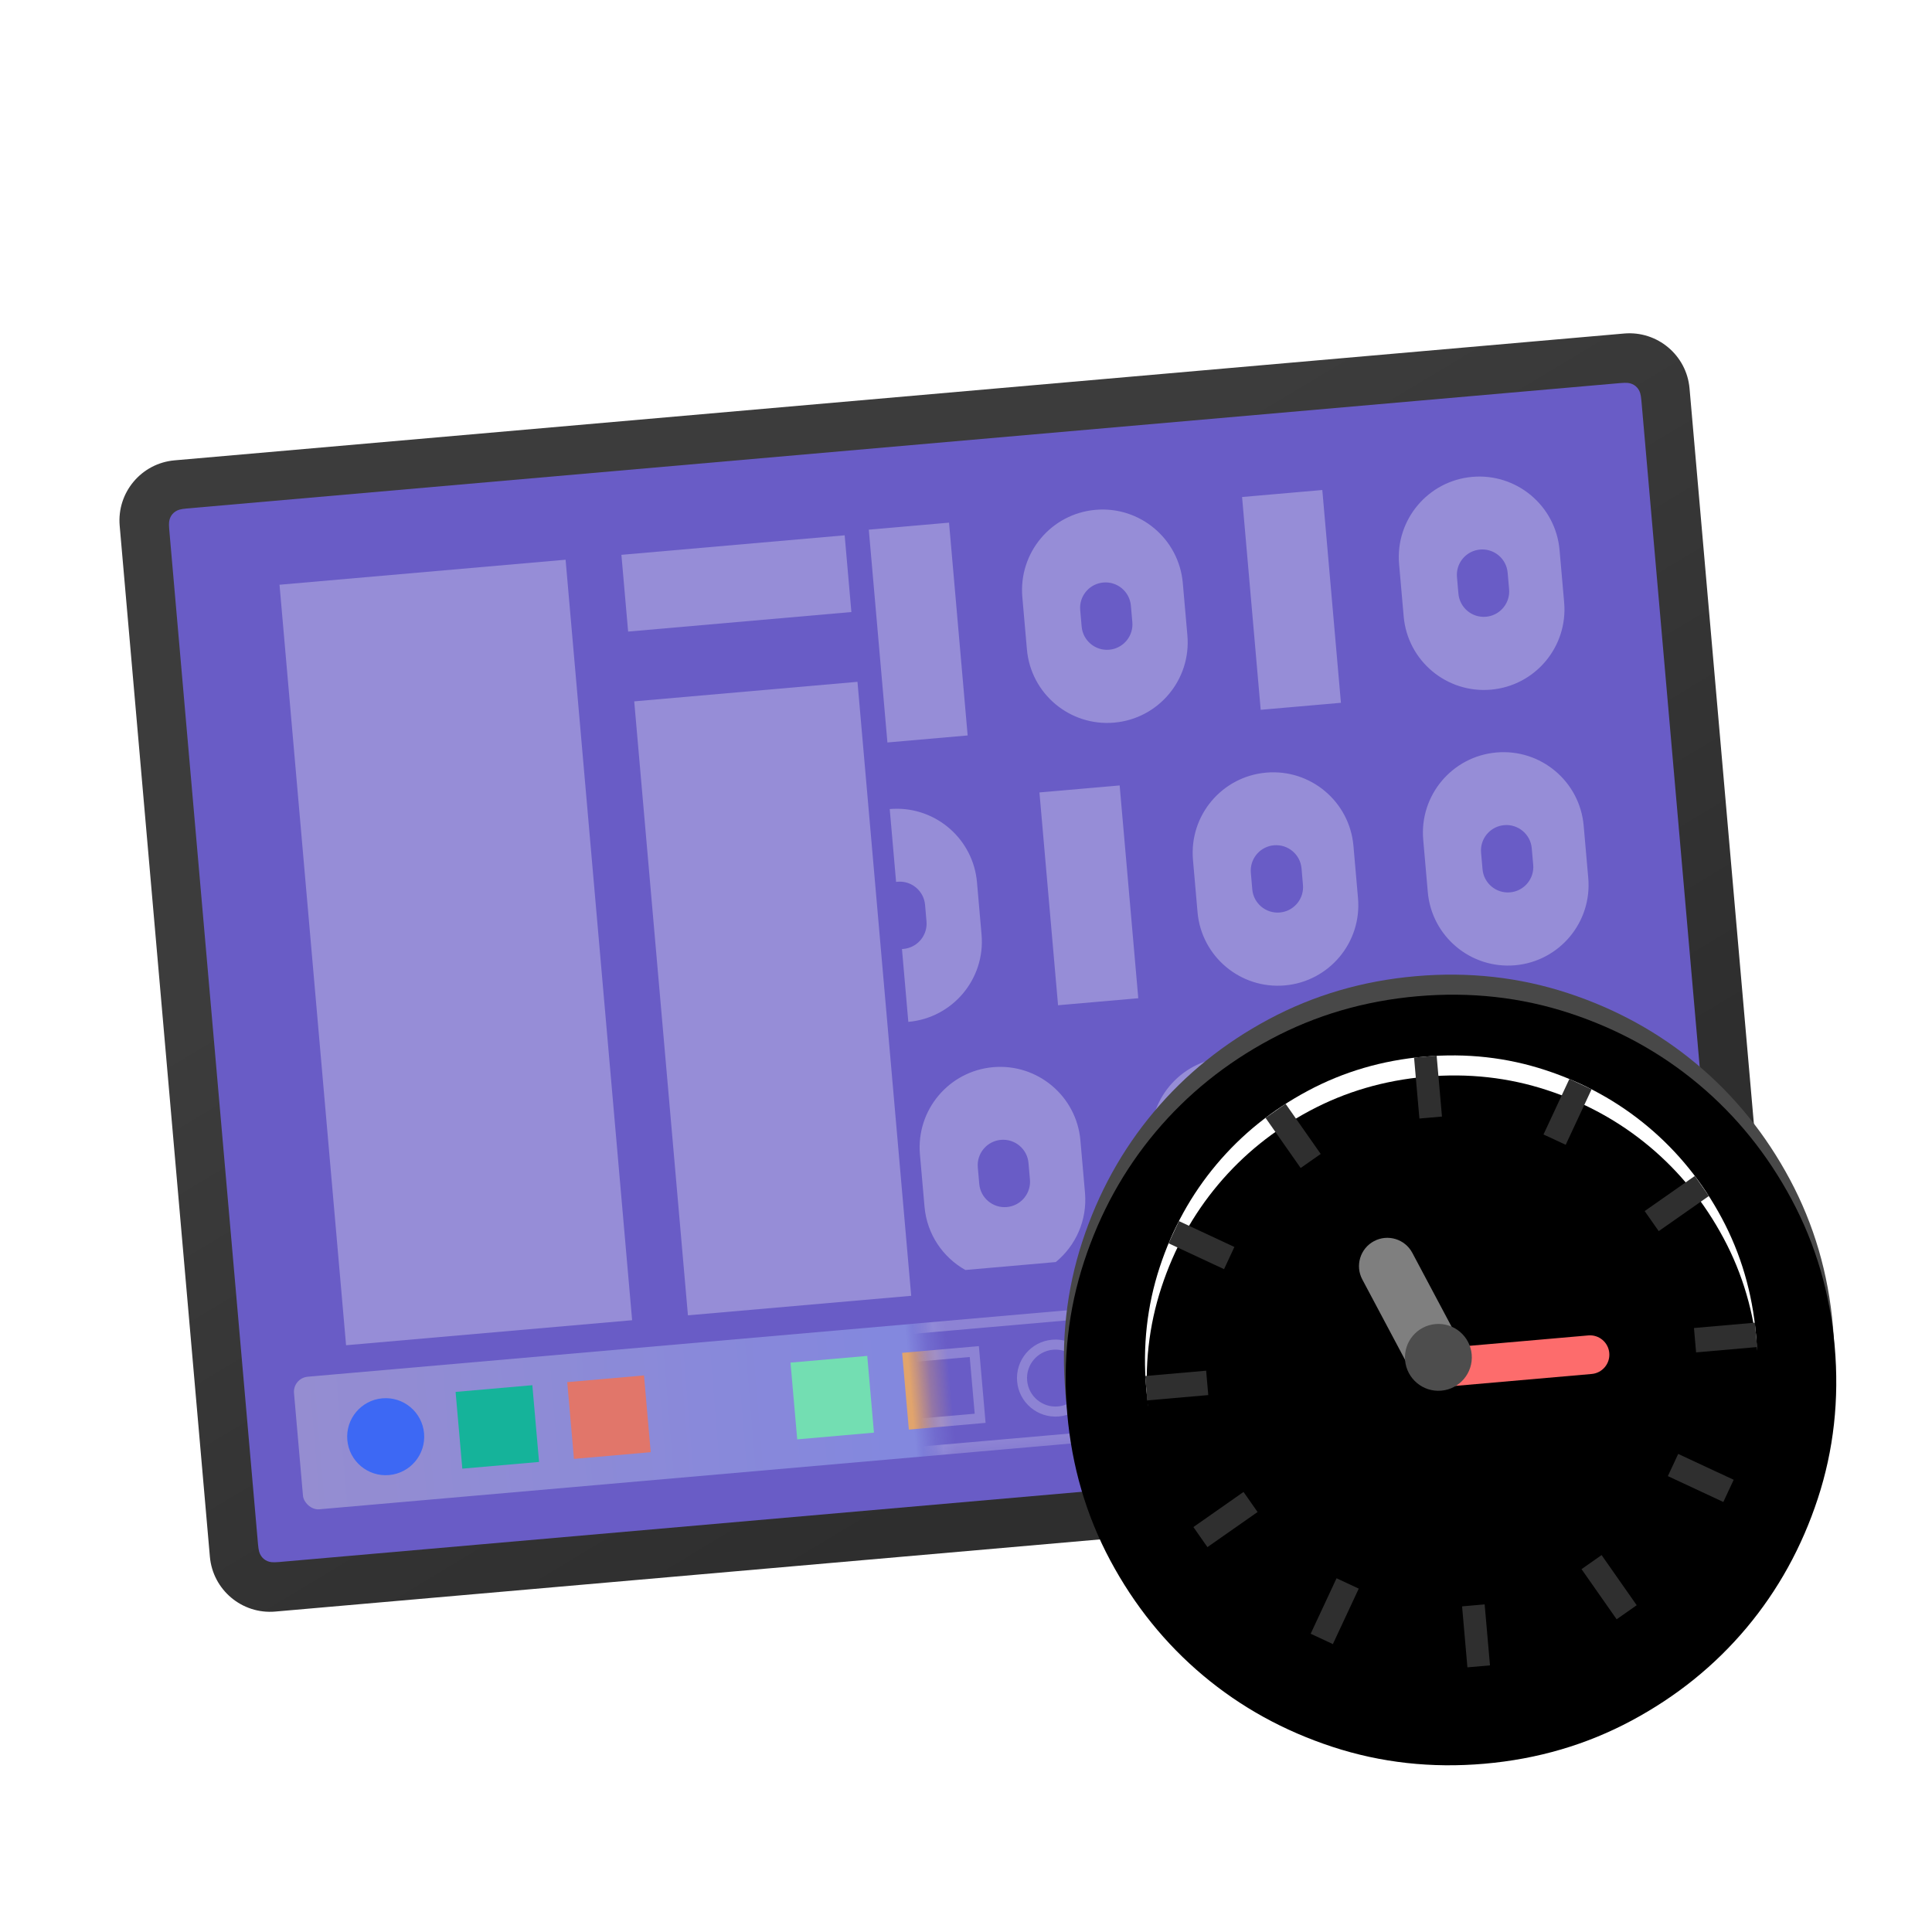 <svg xmlns="http://www.w3.org/2000/svg" xmlns:xlink="http://www.w3.org/1999/xlink" width="96" height="96" viewBox="0 0 96 96">
  <defs>
    <filter id="deepin-log-viewer-a" width="127.6%" height="133.3%" x="-13.8%" y="-16.7%" filterUnits="objectBoundingBox">
      <feOffset dy="2" in="SourceAlpha" result="shadowOffsetOuter1"/>
      <feGaussianBlur in="shadowOffsetOuter1" result="shadowBlurOuter1" stdDeviation="2"/>
      <feColorMatrix in="shadowBlurOuter1" result="shadowMatrixOuter1" values="0 0 0 0 0   0 0 0 0 0   0 0 0 0 0  0 0 0 0.2 0"/>
      <feMerge>
        <feMergeNode in="shadowMatrixOuter1"/>
        <feMergeNode in="SourceGraphic"/>
      </feMerge>
    </filter>
    <linearGradient id="deepin-log-viewer-b" x1="39.599%" x2="75.302%" y1="23.111%" y2="76.889%">
      <stop offset="0%" stop-color="#3C3C3C"/>
      <stop offset="100%" stop-color="#2E2E2E"/>
    </linearGradient>
    <path id="deepin-log-viewer-c" d="M0.961,3.16477519e-13 L72.469,3.16555207e-13 C72.804,3.16493793e-13 72.925,0.035 73.047,0.1 C73.169,0.166 73.265,0.261 73.331,0.384 C73.396,0.506 73.431,0.627 73.431,0.961 L73.431,51.589 C73.431,51.923 73.396,52.044 73.331,52.166 C73.265,52.289 73.169,52.384 73.047,52.45 C72.925,52.515 72.804,52.55 72.469,52.55 L0.961,52.55 C0.627,52.55 0.506,52.515 0.384,52.45 C0.261,52.384 0.166,52.289 0.1,52.166 C0.035,52.044 1.50463262e-17,51.923 -2.58960077e-17,51.589 L2.58960077e-17,0.961 C-1.50463262e-17,0.627 0.035,0.506 0.1,0.384 C0.166,0.261 0.261,0.166 0.384,0.1 C0.506,0.035 0.627,3.16538932e-13 0.961,3.16477519e-13 Z"/>
    <rect id="deepin-log-viewer-e" width="32.365" height="50.462" x="0" y="0"/>
    <linearGradient id="deepin-log-viewer-g" x1="0%" x2="99.338%" y1="50%" y2="50%">
      <stop offset="0%" stop-color="#A09AD3"/>
      <stop offset="100%" stop-color="#6C89F9"/>
    </linearGradient>
    <rect id="deepin-log-viewer-h" width="31.495" height="8.7" x="0" y="0" rx=".188"/>
    <path id="deepin-log-viewer-j" d="M10.515,32.985 L10.743,35.586 C10.862,36.954 10.279,38.221 9.291,39.031 L4.798,39.425 C3.684,38.799 2.889,37.652 2.769,36.283 L2.541,33.683 C2.349,31.481 3.978,29.54 6.179,29.347 C8.381,29.155 10.323,30.783 10.515,32.985 Z M22.001,32.504 L22.229,35.105 C22.323,36.183 21.981,37.199 21.348,37.977 L15.62,38.477 C14.863,37.821 14.349,36.88 14.255,35.802 L14.028,33.202 C13.835,31 15.464,29.059 17.666,28.866 C19.868,28.674 21.809,30.303 22.001,32.504 Z M28.888,27.361 L29.751,37.241 L25.764,37.589 L24.901,27.709 L28.888,27.361 Z M36.341,26.708 L37.047,34.78 C35.967,35.73 34.661,36.438 33.208,36.812 L32.354,27.057 L36.341,26.708 Z M6.566,32.959 C5.914,33.016 5.421,33.558 5.412,34.198 L5.417,34.328 L5.489,35.149 C5.55,35.844 6.163,36.359 6.858,36.298 C7.51,36.241 8.003,35.698 8.012,35.058 L8.007,34.929 L7.935,34.107 C7.874,33.412 7.261,32.898 6.566,32.959 Z M18.052,32.478 C17.4,32.535 16.907,33.077 16.898,33.718 L16.903,33.847 L16.975,34.668 C17.036,35.363 17.649,35.878 18.344,35.817 C18.996,35.76 19.489,35.217 19.498,34.577 L19.493,34.448 L19.421,33.627 C19.36,32.931 18.747,32.417 18.052,32.478 Z M5.376,20.16 L5.603,22.76 C5.796,24.962 4.167,26.903 1.965,27.096 L1.964,27.095 L1.648,23.477 C1.671,23.476 1.695,23.474 1.718,23.472 C2.37,23.415 2.863,22.873 2.872,22.232 L2.867,22.103 L2.796,21.282 C2.735,20.587 2.122,20.072 1.426,20.133 L1.356,20.142 L1.04,16.521 L1.239,16.509 C3.358,16.428 5.189,18.025 5.376,20.16 Z M12.465,15.348 L13.391,25.922 L9.404,26.27 L8.479,15.696 L12.465,15.348 Z M24.082,18.349 L24.309,20.949 C24.502,23.151 22.873,25.092 20.671,25.285 C18.469,25.477 16.528,23.848 16.335,21.647 L16.108,19.046 C15.915,16.844 17.544,14.903 19.746,14.711 C21.948,14.518 23.889,16.147 24.082,18.349 Z M35.522,17.348 L35.75,19.948 C35.943,22.15 34.314,24.091 32.112,24.284 C29.91,24.476 27.969,22.848 27.776,20.646 L27.549,18.045 C27.356,15.844 28.985,13.902 31.187,13.71 C33.389,13.517 35.33,15.146 35.522,17.348 Z M20.132,18.322 C19.481,18.379 18.988,18.921 18.979,19.562 L18.984,19.691 L19.055,20.512 C19.116,21.208 19.729,21.722 20.425,21.661 C21.076,21.604 21.569,21.062 21.578,20.421 L21.573,20.292 L21.502,19.471 C21.441,18.775 20.828,18.261 20.132,18.322 Z M31.573,17.321 C30.921,17.378 30.428,17.92 30.419,18.561 L30.424,18.69 L30.496,19.511 C30.557,20.207 31.17,20.721 31.865,20.66 C32.517,20.603 33.01,20.061 33.019,19.42 L33.014,19.291 L32.942,18.47 C32.881,17.775 32.268,17.26 31.573,17.321 Z M3.987,2.29 L4.912,12.864 L0.925,13.213 L-3.97903932e-13,2.639 L3.987,2.29 Z M15.603,5.291 L15.831,7.892 C16.023,10.094 14.394,12.035 12.193,12.227 C9.991,12.42 8.049,10.791 7.857,8.589 L7.629,5.989 C7.437,3.787 9.065,1.846 11.267,1.653 C13.469,1.461 15.41,3.09 15.603,5.291 Z M22.535,0.668 L23.46,11.242 L19.473,11.59 L18.548,1.016 L22.535,0.668 Z M34.324,3.654 L34.552,6.254 C34.744,8.456 33.116,10.397 30.914,10.589 C28.712,10.782 26.771,9.153 26.578,6.951 L26.35,4.351 C26.158,2.149 27.787,0.208 29.989,0.015 C32.191,-0.177 34.132,1.452 34.324,3.654 Z M11.654,5.265 C11.002,5.322 10.509,5.864 10.5,6.505 L10.505,6.634 L10.577,7.455 C10.638,8.15 11.251,8.665 11.946,8.604 C12.598,8.547 13.091,8.004 13.1,7.364 L13.095,7.235 L13.023,6.414 C12.962,5.718 12.349,5.204 11.654,5.265 Z M30.375,3.627 C29.723,3.684 29.23,4.226 29.221,4.867 L29.226,4.996 L29.298,5.817 C29.359,6.512 29.972,7.027 30.667,6.966 C31.319,6.909 31.812,6.367 31.821,5.726 L31.816,5.597 L31.744,4.776 C31.683,4.08 31.07,3.566 30.375,3.627 Z"/>
    <path id="deepin-log-viewer-k" d="M11.683,1.495 C9.352,2.492 7.321,3.857 5.589,5.589 C3.857,7.321 2.492,9.352 1.495,11.683 C0.498,14.013 0,16.499 0,19.141 C0,21.783 0.498,24.269 1.495,26.599 C2.492,28.929 3.857,30.96 5.589,32.693 C7.321,34.425 9.352,35.789 11.683,36.786 C14.013,37.783 16.499,38.281 19.141,38.281 C21.783,38.281 24.269,37.783 26.599,36.786 C28.929,35.789 30.96,34.425 32.693,32.693 C34.425,30.96 35.789,28.929 36.786,26.599 C37.783,24.269 38.281,21.783 38.281,19.141 C38.281,16.499 37.783,14.013 36.786,11.683 C35.789,9.352 34.425,7.321 32.693,5.589 C30.96,3.857 28.929,2.492 26.599,1.495 C24.269,0.498 21.783,0 19.141,0 C16.499,0 14.013,0.498 11.683,1.495 Z"/>
    <filter id="deepin-log-viewer-l" width="102.6%" height="102.6%" x="-1.3%" y="-1.3%" filterUnits="objectBoundingBox">
      <feOffset dy="1" in="SourceAlpha" result="shadowOffsetInner1"/>
      <feComposite in="shadowOffsetInner1" in2="SourceAlpha" k2="-1" k3="1" operator="arithmetic" result="shadowInnerInner1"/>
      <feColorMatrix in="shadowInnerInner1" values="0 0 0 0 1   0 0 0 0 1   0 0 0 0 1  0 0 0 0.2 0"/>
    </filter>
    <path id="deepin-log-viewer-m" d="M19.228,4.02 C17.129,4.02 15.154,4.416 13.302,5.209 C11.451,6.001 9.837,7.085 8.461,8.461 C7.085,9.837 6.001,11.451 5.209,13.302 C4.416,15.154 4.02,17.129 4.02,19.228 C4.02,21.327 4.416,23.302 5.209,25.154 C6.001,27.005 7.085,28.619 8.461,29.995 C9.837,31.372 11.451,32.456 13.302,33.248 C15.154,34.04 17.129,34.436 19.228,34.436 C21.327,34.436 23.302,34.04 25.154,33.248 C27.005,32.456 28.619,31.372 29.995,29.995 C31.372,28.619 32.456,27.005 33.248,25.154 C34.04,23.302 34.436,21.327 34.436,19.228 C34.436,17.129 34.04,15.154 33.248,13.302 C32.456,11.451 31.372,9.837 29.995,8.461 C28.619,7.085 27.005,6.001 25.154,5.209 C23.302,4.416 21.327,4.02 19.228,4.02 L19.228,4.02 Z"/>
    <filter id="deepin-log-viewer-n" width="103.3%" height="103.3%" x="-1.6%" y="-1.6%" filterUnits="objectBoundingBox">
      <feOffset dy="1" in="SourceAlpha" result="shadowOffsetInner1"/>
      <feComposite in="shadowOffsetInner1" in2="SourceAlpha" k2="-1" k3="1" operator="arithmetic" result="shadowInnerInner1"/>
      <feColorMatrix in="shadowInnerInner1" values="0 0 0 0 0   0 0 0 0 0   0 0 0 0 0  0 0 0 0.08 0"/>
    </filter>
    <path id="deepin-log-viewer-p" d="M13.875,14.637 L19.223,14.637 C20,14.637 20.63,15.267 20.63,16.044 C20.63,16.822 20,17.452 19.223,17.452 L13.875,17.452 L13.875,17.452 L13.875,14.637 Z"/>
    <filter id="deepin-log-viewer-o" width="114.8%" height="171.1%" x="-7.4%" y="-17.8%" filterUnits="objectBoundingBox">
      <feOffset dy="1" in="SourceAlpha" result="shadowOffsetOuter1"/>
      <feColorMatrix in="shadowOffsetOuter1" values="0 0 0 0 0   0 0 0 0 0   0 0 0 0 0  0 0 0 0.096 0"/>
    </filter>
    <path id="deepin-log-viewer-r" d="M17.48,18.529 L26.133,18.529 C26.664,18.529 27.094,18.959 27.094,19.49 C27.094,20.021 26.664,20.452 26.133,20.452 L17.921,20.452 L17.921,20.452 L17.48,18.529 Z"/>
    <filter id="deepin-log-viewer-q" width="110.4%" height="204%" x="-5.2%" y="-26%" filterUnits="objectBoundingBox">
      <feOffset dy="1" in="SourceAlpha" result="shadowOffsetOuter1"/>
      <feColorMatrix in="shadowOffsetOuter1" values="0 0 0 0 0   0 0 0 0 0   0 0 0 0 0  0 0 0 0.08 0"/>
    </filter>
  </defs>
  <g fill="none" fill-rule="evenodd" filter="url(#deepin-log-viewer-a)" transform="translate(5.686 14.311)">
    <path fill="url(#deepin-log-viewer-b)" d="M5.353,3.303 L77.656,3.303 C79.313,3.303 80.656,4.646 80.656,6.303 L80.656,57.725 C80.656,59.382 79.313,60.725 77.656,60.725 L5.353,60.725 C3.697,60.725 2.353,59.382 2.353,57.725 L2.353,6.303 C2.353,4.646 3.697,3.303 5.353,3.303 Z" transform="rotate(-5 41.505 32.014)"/>
    <g transform="rotate(-5 104.834 -25.704)">
      <mask id="deepin-log-viewer-d" fill="#fff">
        <use xlink:href="#deepin-log-viewer-c"/>
      </mask>
      <use fill="#695CC6" xlink:href="#deepin-log-viewer-c"/>
      <g mask="url(#deepin-log-viewer-d)">
        <g transform="translate(1.471 3.069)">
          <mask id="deepin-log-viewer-f" fill="#fff">
            <use xlink:href="#deepin-log-viewer-e"/>
          </mask>
          <g mask="url(#deepin-log-viewer-f)" opacity=".797">
            <g transform="translate(.965 40.433)">
              <rect width="69.951" height="6.612" fill="url(#deepin-log-viewer-g)" rx=".75"/>
              <rect width="3.828" height="3.828" x="8.004" y="1.392" fill="#00C98F"/>
              <rect width="3.828" height="3.828" x="24.709" y="1.392" fill="#75FFAC"/>
              <rect width="3.828" height="3.828" x="13.573" y="1.392" fill="#FF7D52"/>
              <rect width="3.828" height="3.828" x="30.277" y="1.392" fill="#FFB656"/>
              <rect width="3.828" height="3.828" x="41.667" y="1.155" fill="#FF796E"/>
              <rect width="3.828" height="3.828" x="58.371" y="1.155" fill="#000" fill-opacity=".3"/>
              <rect width="3.828" height="3.828" x="52.977" y="1.155" fill="#000" fill-opacity=".3"/>
              <rect width="3.828" height="3.828" x="63.939" y="1.155" fill="#000" fill-opacity=".3"/>
              <circle cx="4.35" cy="3.306" r="1.914" fill="#326CFF"/>
              <circle cx="38.012" cy="3.069" r="1.914" fill="#482AC5"/>
            </g>
          </g>
        </g>
      </g>
    </g>
    <g opacity=".3" transform="rotate(-5 571.42 -434.302)">
      <mask id="deepin-log-viewer-i" fill="#fff">
        <use xlink:href="#deepin-log-viewer-h"/>
      </mask>
      <g fill="#FFF" fill-rule="nonzero" mask="url(#deepin-log-viewer-i)" opacity=".797">
        <g transform="translate(-4.603 1.281)">
          <path d="M40.894,0 C42.142,0 43.154,1.004 43.154,2.257 L43.154,4.355 C43.154,5.602 42.15,6.612 40.894,6.612 L2.259,6.612 C1.012,6.612 -3.16516363e-13,5.608 -3.16516363e-13,4.355 L-3.16516363e-13,2.257 C-3.16516363e-13,1.011 1.003,0 2.259,0 L40.894,0 Z M40.894,0.5 L2.259,0.5 C1.331,0.5 0.579,1.207 0.506,2.113 L0.5,2.257 L0.5,4.355 C0.5,5.281 1.209,6.033 2.115,6.106 L2.259,6.112 L40.894,6.112 C41.822,6.112 42.575,5.405 42.648,4.5 L42.654,4.355 L42.654,2.257 C42.654,1.332 41.945,0.579 41.039,0.506 L40.894,0.5 Z"/>
          <path d="M7.308 1.392L7.308 5.22 3.48 5.22 3.48 1.392 7.308 1.392zM6.808 1.892L3.98 1.892 3.98 4.72 6.808 4.72 6.808 1.892zM10.962 1.392C12.02 1.392 12.876 2.249 12.876 3.306 12.876 4.363 12.02 5.22 10.962 5.22 9.905 5.22 9.048 4.363 9.048 3.306 9.048 2.249 9.905 1.392 10.962 1.392zM10.962 1.892C10.181 1.892 9.548 2.525 9.548 3.306 9.548 4.087 10.181 4.72 10.962 4.72 11.743 4.72 12.376 4.087 12.376 3.306 12.376 2.525 11.743 1.892 10.962 1.892z"/>
        </g>
      </g>
    </g>
    <use fill="#FFF" fill-opacity=".297" opacity=".546" transform="translate(37.484 7.369)" xlink:href="#deepin-log-viewer-j"/>
    <path fill="#FFF" fill-opacity=".297" d="M22.418,11.501 L25.724,49.29 L11.51,50.533 L8.203,12.744 L22.418,11.501 Z M36.922,17.568 L39.591,48.077 L28.497,49.047 L25.828,18.539 L36.922,17.568 Z M36.285,10.288 L36.619,14.101 L25.525,15.072 L25.191,11.258 L36.285,10.288 Z"/>
    <g transform="rotate(-5 410.603 -505.145)">
      <use fill="#484848" xlink:href="#deepin-log-viewer-k"/>
      <use fill="#000" filter="url(#deepin-log-viewer-l)" xlink:href="#deepin-log-viewer-k"/>
      <use fill="#FFF" xlink:href="#deepin-log-viewer-m"/>
      <use fill="#000" filter="url(#deepin-log-viewer-n)" xlink:href="#deepin-log-viewer-m"/>
      <path fill="#2F2F2F" d="M19.836,31.394 L19.836,34.436 L18.71,34.436 L18.71,31.394 L19.836,31.394 Z M25.838,29.46 L27.359,32.094 L26.305,32.703 L24.784,30.069 L25.838,29.46 Z M12.618,29.46 L13.672,30.069 L12.151,32.703 L11.097,32.094 L12.618,29.46 Z M30.069,24.784 L32.703,26.305 L32.094,27.359 L29.46,25.838 L30.069,24.784 Z M8.388,24.784 L8.996,25.838 L6.362,27.359 L5.754,26.305 L8.388,24.784 Z M34.436,18.62 L34.436,19.836 L31.394,19.836 L31.394,18.62 L34.436,18.62 Z M7.062,18.62 L7.062,19.836 L4.02,19.836 L4.02,18.62 L7.062,18.62 Z M32.094,11.097 L32.703,12.151 L30.069,13.672 L29.46,12.618 L32.094,11.097 Z M6.362,11.097 L8.996,12.618 L8.388,13.672 L5.754,12.151 L6.362,11.097 Z M26.305,5.754 L27.359,6.362 L25.838,8.996 L24.784,8.388 L26.305,5.754 Z M12.151,5.754 L13.672,8.388 L12.618,8.996 L11.097,6.362 L12.151,5.754 Z M19.836,4.02 L19.836,7.062 L18.71,7.062 L18.71,4.02 L19.836,4.02 Z"/>
      <g transform="rotate(-113 17.252 16.044)">
        <use fill="#000" filter="url(#deepin-log-viewer-o)" xlink:href="#deepin-log-viewer-p"/>
        <use fill="#7F7F7F" xlink:href="#deepin-log-viewer-p"/>
      </g>
      <use fill="#000" filter="url(#deepin-log-viewer-q)" xlink:href="#deepin-log-viewer-r"/>
      <use fill="#FD6C6C" xlink:href="#deepin-log-viewer-r"/>
      <circle cx="18.616" cy="18.966" r="1.661" fill="#4D4D4D"/>
    </g>
  </g>
</svg>

